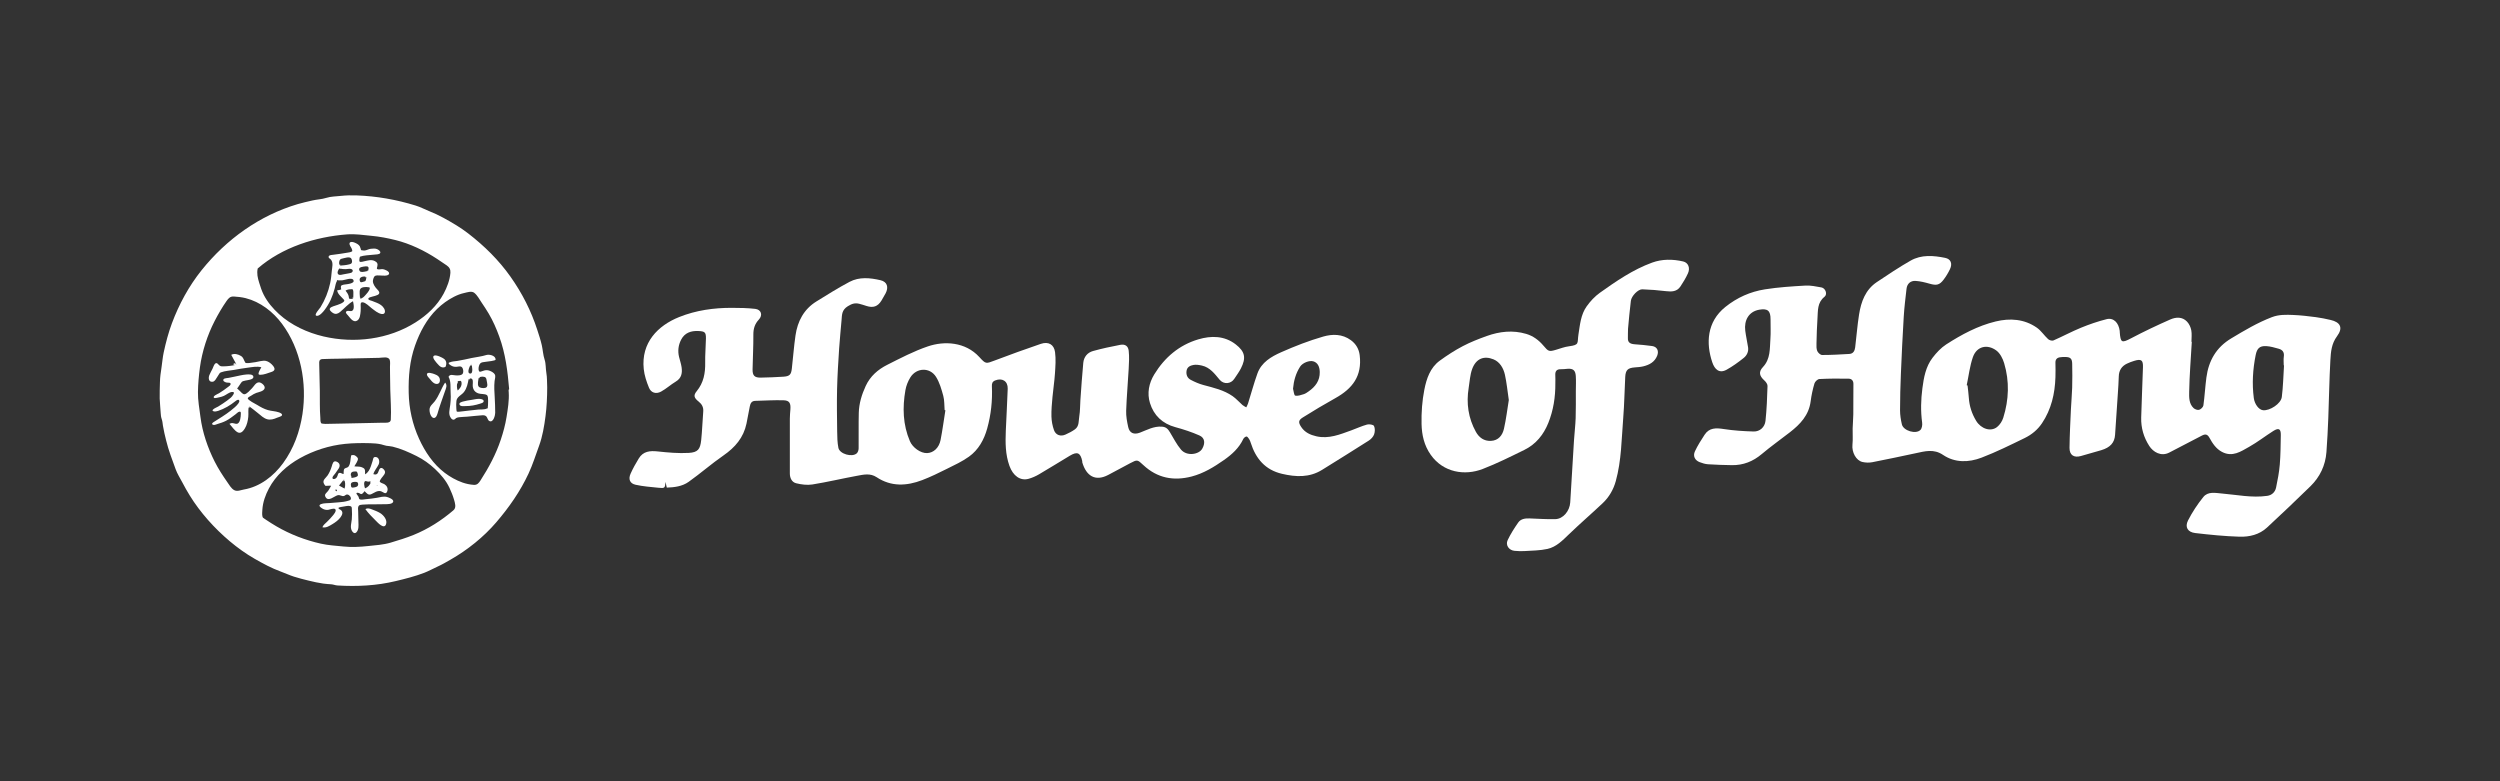 <?xml version="1.0" encoding="utf-8"?>
<!-- Generator: Adobe Illustrator 20.0.0, SVG Export Plug-In . SVG Version: 6.00 Build 0)  -->
<svg version="1.1" id="Layer_1" xmlns="http://www.w3.org/2000/svg" xmlns:xlink="http://www.w3.org/1999/xlink" x="0px" y="0px"
	 viewBox="0 0 1280 400" enable-background="new 0 0 1280 400" xml:space="preserve">
<rect x="0" y="0" width="1280" height="400" fill="#333333" stroke="none"/>
<g>
	<path fill="#FFFFFF" d="M280.165,198.282c-0.131-2.467-0.004-4.95-0.437-7.392c-0.392-2.209-0.174-4.584-0.881-6.726
		c-0.795-2.409-0.901-5.019-1.47-7.513c-0.595-2.61-1.455-5.177-2.277-7.722c-3.162-9.801-7.79-18.872-13.733-27.272
		c-6.035-8.531-13.338-15.694-21.578-22.08c-4.016-3.112-8.337-5.635-12.785-8.068c-2.384-1.304-4.803-2.413-7.32-3.433
		c-2.285-0.926-4.477-2.089-6.837-2.822c-9.835-3.053-19.968-4.84-30.268-5.209c-2.693-0.097-5.395-0.048-8.074,0.251
		c-2.44,0.272-5.123,0.266-7.468,1.015c-2.251,0.719-4.791,0.79-7.122,1.337c-2.485,0.583-4.998,1.121-7.447,1.844
		c-19.584,5.785-36.56,18.013-49.259,33.856c-6.489,8.095-11.549,17.42-15.173,27.124c-1.83,4.9-3.118,9.861-4.226,14.969
		c-0.553,2.551-0.722,5.117-1.121,7.688c-0.4,2.577-0.749,4.966-0.806,7.588c-0.06,2.781-0.194,5.572-0.123,8.354
		c0.062,2.431,0.402,4.852,0.5,7.285c0.046,1.141,0.183,2.241,0.565,3.323c0.383,1.082,0.423,2.191,0.603,3.334
		c0.402,2.551,1.04,5.035,1.645,7.543c1.211,5.028,3.092,9.778,4.83,14.636c0.833,2.328,2.291,4.592,3.442,6.794
		c1.193,2.282,2.459,4.53,3.811,6.721c5.38,8.717,12.64,16.8,20.469,23.391c3.967,3.34,8.283,6.444,12.789,9.015
		c4.258,2.429,8.655,4.832,13.271,6.499c2.298,0.83,4.5,1.891,6.833,2.626c2.462,0.776,4.964,1.423,7.474,2.027
		s5.033,1.176,7.591,1.533c1.335,0.186,2.666,0.263,4.009,0.358c1.098,0.077,2.073,0.533,3.178,0.601
		c10.054,0.625,20.072,0.109,29.851-2.248c4.897-1.181,9.965-2.427,14.662-4.263c2.281-0.892,4.534-2.151,6.778-3.168
		c2.297-1.041,4.473-2.317,6.66-3.57c8.654-4.955,16.844-11.502,23.349-19.076c6.546-7.621,12.268-15.824,16.531-24.959
		c2.174-4.657,3.646-9.464,5.417-14.268c1.746-4.737,2.635-10.126,3.28-15.119C279.929,208.208,280.165,203.194,280.165,198.282
		C280.017,195.495,280.165,199.332,280.165,198.282z M131.943,137.463c12.488-10.825,29.535-16.238,45.777-17.458
		c4.192-0.315,8.198,0.329,12.354,0.72c4.206,0.395,8.208,1.149,12.3,2.159c7.629,1.883,14.931,5.42,21.475,9.712
		c1.632,1.071,3.258,2.158,4.857,3.277c1.391,0.972,2.033,2.088,1.902,3.802c-0.282,3.679-1.726,7.444-3.456,10.667
		c-3.323,6.189-8.514,10.999-14.4,14.726c-13.78,8.726-31.286,10.889-47.075,7.2c-8.27-1.932-16.533-5.736-22.847-11.487
		c-3.096-2.82-5.866-6.079-7.786-9.819c-1.022-1.992-1.697-4.111-2.353-6.245C131.939,142.275,131.384,140.022,131.943,137.463
		C135.348,134.512,131.943,137.463,131.943,137.463z M200.096,214.913c-0.112,1.94-3.052,1.49-4.361,1.518
		c-2.429,0.053-4.857,0.107-7.286,0.16c-4.655,0.102-9.31,0.202-13.965,0.294c-2.167,0.043-4.335,0.063-6.502,0.127
		c-0.913,0.027-1.824,0.082-2.729-0.084c-0.896-0.164-0.78-0.095-1.054-0.859c-0.202-0.562-0.131-1.407-0.18-2.007
		c-0.374-4.593-0.217-9.272-0.274-13.879c-0.055-4.483-0.236-8.962-0.3-13.443c-0.012-0.818-0.193-1.924,0.496-2.523
		c0.495-0.431,1.422-0.37,2.04-0.398c2.45-0.112,4.911-0.109,7.363-0.161c4.704-0.101,9.407-0.201,14.111-0.301
		c2.202-0.047,4.403-0.093,6.605-0.139c1.676-0.035,4.891-0.929,5.503,1.156c0.306,1.043,0.093,2.379,0.102,3.451
		c0.01,1.221,0.02,2.441,0.032,3.662c0.026,2.632,0.061,5.263,0.116,7.894C199.92,204.526,200.392,209.773,200.096,214.913
		C200.049,215.727,200.156,213.871,200.096,214.913z M124.875,250.629c-1.66,0.282-3.398,1.199-5.015,0.293
		c-1.506-0.843-2.582-2.778-3.55-4.165c-2.32-3.319-4.566-6.805-6.396-10.42c-3.573-7.059-6.299-15.05-7.292-22.913
		c-0.533-4.216-1.33-8.434-1.271-12.699c0.058-4.173,0.448-8.505,1.01-12.64c1.107-8.142,3.803-16.489,7.565-23.784
		c1.799-3.49,3.818-6.947,6.06-10.172c1.044-1.501,1.908-2.429,3.771-2.316c2.013,0.123,4.052,0.345,6.01,0.837
		c7.516,1.888,14.063,7.009,18.619,13.134c9.664,12.992,12.856,30.434,10.47,46.249c-1.359,9.005-4.5,17.681-9.901,25.096
		C140.124,243.761,133.109,249.228,124.875,250.629C124.102,250.76,129.797,249.791,124.875,250.629z M232.194,261.225
		c-6.105,5.238-13.014,9.66-20.484,12.673c-3.852,1.553-7.694,2.731-11.67,3.919c-3.723,1.112-7.713,1.346-11.565,1.758
		c-4.294,0.46-8.363,0.666-12.671,0.226c-3.844-0.392-7.695-0.596-11.477-1.439c-7.935-1.768-15.797-4.786-22.814-8.89
		c-1.776-1.038-3.513-2.141-5.222-3.285c-0.317-0.212-0.632-0.425-0.947-0.64c-0.681-0.464-0.818-0.446-0.99-1.224
		c-0.229-1.034-0.09-2.322-0.026-3.362c0.234-3.814,1.556-7.477,3.328-10.835c3.524-6.677,9.335-11.861,15.87-15.519
		c7.07-3.958,15.108-6.524,23.168-7.342c4.283-0.435,8.616-0.467,12.916-0.349c1.866,0.051,3.74,0.177,5.563,0.597
		c0.891,0.205,1.749,0.569,2.651,0.722c1.071,0.182,2.141,0.189,3.206,0.447c4.219,1.023,8.333,2.869,12.21,4.79
		c3.476,1.723,6.658,3.995,9.48,6.651c2.994,2.818,5.662,5.916,7.403,9.661c0.906,1.948,1.73,3.939,2.33,6.005
		C232.946,257.488,233.767,259.875,232.194,261.225C229.546,263.497,232.83,260.679,232.194,261.225z M260.468,200.889
		c0.266,4.188-0.466,8.536-1.123,12.663c-0.628,3.945-1.686,7.807-2.948,11.592c-2.48,7.439-6.117,14.202-10.347,20.78
		c-0.878,1.365-1.678,2.435-3.415,2.327c-1.974-0.123-3.979-0.542-5.842-1.201c-3.258-1.153-6.347-2.883-9.096-4.969
		c-5.895-4.474-10.058-10.723-13.11-17.39c-3.399-7.424-5.158-15.412-5.331-23.556c-0.176-8.308,0.479-16.333,3.258-24.22
		c2.436-6.912,5.983-13.593,11.28-18.742c2.567-2.496,5.489-4.62,8.682-6.245c1.633-0.831,3.295-1.492,5.088-1.882
		c1.592-0.346,3.879-1.227,5.271-0.116c1.575,1.258,2.641,3.323,3.75,4.966c1.256,1.86,2.495,3.732,3.637,5.665
		c2.2,3.723,3.935,7.699,5.409,11.76c3.201,8.813,4.272,17.704,5.068,26.986C260.24,199.334,260.442,200.485,260.468,200.889
		C260.696,204.49,260.435,200.368,260.468,200.889z M127.454,207.935c-0.519,1.822-0.156,3.625-0.332,5.474
		c-0.185,1.947-0.709,4.29-1.758,5.961c-0.813,1.295-2.028,2.854-3.708,1.962c-1.605-0.852-2.959-3.006-4.183-4.33
		c0.946-0.403,1.228-0.503,2.222-0.263c0.65,0.156,1.413,0.473,2.057,0.096c1.277-0.749,1.508-3.396,1.538-4.695
		c0.017-0.753,0.168-1.525-0.811-1.338c-0.596,0.114-1.374,0.957-1.867,1.319c-1.587,1.166-3.14,2.435-4.901,3.332
		c-1.39,0.708-2.875,1.205-4.369,1.641c-0.562,0.164-1.415,0.604-2.022,0.464c-1.258-0.29-0.65-0.986-0.008-1.402
		c3.011-1.954,6.079-3.698,8.89-5.966c1.323-1.068,2.86-2.249,3.853-3.646c0.282-0.397,0.709-1.1,0.374-1.59
		c-0.442-0.646-1.374,0.031-1.857,0.421c-2.668,2.152-5.626,3.914-8.909,5.006c-0.618,0.206-1.643,0.452-2.307,0.214
		c-0.868-0.311-0.55-0.689,0.011-1.154c0.623-0.517,1.639-0.869,2.341-1.288c0.839-0.5,1.66-1.031,2.466-1.582
		c1.358-0.928,2.773-1.881,4.009-2.969c0.688-0.606,2.843-3.158,0.552-2.912c-1.41,0.151-2.829,1.402-4.077,1.987
		c-0.753,0.353-1.558,0.57-2.37,0.734c-0.451,0.092-2.255,0.623-2.668,0.297c-1.084-0.857,2.096-2.112,2.516-2.361
		c1.621-0.957,3.127-2.103,4.636-3.226c0.454-0.338,1.255-0.805,1.31-1.463c0.076-0.901-1.265-0.683-1.995-0.783
		c-0.765-0.105-2.337-0.81-1.577-1.759c0.396-0.495,1.985-0.535,2.621-0.665c0.972-0.199,1.943-0.397,2.916-0.591
		c2.004-0.401,4.069-0.96,6.108-1.114c0.948-0.071,3.551-0.297,3.596,1.239c0.043,1.44-3.117,1.629-4.103,1.872
		c-1,0.247-1.587,0.228-2.181,1.102c-0.462,0.68-0.924,1.361-1.386,2.041c-0.101,0.149-0.203,0.298-0.304,0.448
		c-0.442,0.334-0.404,0.617,0.114,0.849c0.137,0.24,0.625,0.602,0.799,0.769c0.584,0.56,1.503,1.774,2.376,1.801
		c1.237,0.037,3.107-2.233,3.938-3.05c1.036-1.021,1.946-3.078,3.631-3.044c1.214,0.025,3.262,1.756,2.847,3.071
		c-0.482,1.53-2.994,1.892-4.266,2.334c-0.938,0.327-1.774,0.851-2.597,1.398c-0.45,0.299-1.666,0.809-1.747,1.351
		c-0.137,0.913,4.036,2.939,4.794,3.404c1.763,1.081,3.507,2.062,5.506,2.635c1.826,0.523,3.819,0.532,5.604,1.154
		c0.512,0.178,1.995,0.744,1.544,1.599c-0.282,0.535-1.932,0.923-2.461,1.158c-1.594,0.708-3.305,1.251-5.052,0.781
		c-1.775-0.477-3.299-1.954-4.691-3.09C130.581,210.314,129.057,209.096,127.454,207.935
		C127.019,209.462,128.383,208.607,127.454,207.935z M121.12,186.731c-0.91-1.687-1.82-3.373-2.731-5.06
		c1.579-0.855,3.463-0.315,4.929,0.549c1.386,0.817,1.393,1.98,2.154,3.199c0.33,0.529,0.292,0.466,1.039,0.49
		c0.391,0.013,0.762-0.007,1.152-0.046c1.024-0.104,2.048-0.283,3.066-0.434c1.675-0.249,3.751-0.99,5.435-0.647
		c1.37,0.279,2.855,1.49,3.694,2.578c1.21,1.569,0.836,2.529-0.966,3.109c-1.69,0.545-3.869,1.465-5.668,1.426
		c-0.86-0.018-1.01-0.292-0.765-1.126c0.269-0.918,0.925-1.875,1.347-2.73c-2.231-0.603-4.713-0.066-6.996,0.224
		c-2.334,0.297-4.649,0.696-6.961,1.124c-2.087,0.386-4.665,0.47-6.64,1.231c-0.729,0.281-0.767,0.443-1.192,1.134
		c-0.292,0.474-0.587,0.946-0.893,1.411c-0.526,0.798-1.112,2.088-2.164,2.275c-2.158,0.383-2.374-1.924-1.782-3.361
		c0.462-1.122,1.081-2.206,1.626-3.291c0.376-0.748,0.785-2.234,1.457-2.697c0.739-0.509,1.229,0.171,1.721,0.679
		c0.787,0.813,1.23,0.814,2.346,0.802C116.616,187.548,118.892,187.246,121.12,186.731
		C120.061,184.77,118.041,187.443,121.12,186.731z M184.196,131.434c-0.07,0.679-0.442,2.183-0.032,2.515
		c0.509,0.412,2.027-0.12,2.564-0.229c1.78-0.363,3.402-0.94,5.137-0.075c1.335,0.666,1.674,1.476,1.295,2.89
		c-0.235,0.874-0.488,1.301,0.646,1.401c0.798,0.07,1.518-0.27,2.358-0.104c0.901,0.178,3.273,1.066,3.055,2.259
		c-0.28,1.536-3.884,0.942-4.935,0.931c-0.653-0.007-1.872-0.116-2.42,0.346c-0.511,0.43-0.959,1.934-0.948,2.576
		c0.026,1.553,1.236,3.246,2.283,4.27c4.08,3.994-5.633,3.038-4.545,5.079c0.186,0.349,1.561,0.671,1.845,0.783
		c0.861,0.339,1.732,0.654,2.584,1.016c1.453,0.619,2.761,1.438,3.572,2.841c0.76,1.315,0.653,3.137-1.268,2.827
		c-1.896-0.305-3.665-1.875-5.135-2.978c-1.193-0.894-2.982-2.891-4.589-3.015c-0.911-0.07-1.013,0.48-1.005,1.368
		c0.009,1.058,0.103,2.08-0.008,3.144c-0.168,1.612-0.255,4.011-1.856,4.916c-1.988,1.123-3.56-1.523-4.701-2.785
		c-0.557-0.616-1.553-1.528-0.587-2.092c0.69-0.402,1.634,0.08,2.362-0.051c1.938-0.35,1.144-3.702,0.868-5.046
		c-2.519,1.371-4.457,3.744-6.668,5.554c-1.082,0.886-2.227,1.273-3.51,0.525c-0.742-0.433-2.266-1.606-1.566-2.525
		c0.642-0.843,2.827-1.262,3.795-1.663c0.964-0.4,2.244-0.741,3.02-1.471c0.625-0.588,0.627-0.819,0.066-1.417
		c-0.493-0.526-0.99-1.046-1.494-1.56c-0.864-0.882-1.545-1.755-1.774-3.005c0.424-0.092,1.19-0.121,1.564-0.338
		c0.174-0.038,0.349-0.075,0.523-0.113c-0.057-0.376-0.113-0.751-0.17-1.127c0.05-0.708-0.087-0.729,0.629-1.08
		c0.372-0.182,0.775-0.245,1.177-0.317c0.906-0.161,5.858-0.414,4.517-2.443c-0.843-1.275-4.338,0.167-5.519,0.266
		c-0.533,0.045-1.068,0.058-1.602,0.04c-0.183-0.01-0.366-0.02-0.549-0.03c-0.499-0.231-0.736-0.075-0.712,0.467
		c-0.582,0.866-0.797,2.516-1.058,3.53c-1.073,4.157-2.606,7.738-5.22,11.186c-0.748,0.986-2.654,3.307-4.143,2.972
		c-1.533-0.345,1.609-3.652,2.045-4.354c2.319-3.733,4.04-8.039,4.958-12.331c0.444-2.075,0.642-4.169,0.834-6.28
		c0.171-1.879,0.898-4.165-0.446-5.786c-0.46-0.554-1.48-0.833-1.126-1.679c0.315-0.751,1.757-0.722,2.383-0.815
		c2.523-0.376,5.092-0.622,7.593-1.129c0.438-0.089,1.147-0.156,1.536-0.375c0.597-0.335,0.631-0.162,0.472-0.941
		c-0.154-0.753-0.611-1.362-0.972-2.022c-1.13-2.064,0.407-2.497,2.261-1.74c0.955,0.39,2.088,0.969,2.626,1.872
		c0.254,0.426,0.281,0.979,0.525,1.391c-0.018,0.478,0.212,0.706,0.69,0.686c0.343,0.083,0.691,0.121,1.043,0.114
		c1.185-0.042,2.184-0.782,3.374-0.909c1.027-0.11,2.298-0.252,3.259,0.186c0.644,0.294,1.914,1.063,1.592,1.93
		c-0.322,0.865-2.524,0.8-3.279,0.891C189.037,130.664,186.457,130.656,184.196,131.434
		C184.115,132.23,184.581,131.301,184.196,131.434z M173.806,136.017c1.582-0.154,3.222-0.199,4.765-0.607
		c0.785-0.207,1.417-0.306,1.627-1.061c0.155-0.558-0.038-1.621-0.421-2.077c-0.865-1.031-3.263-0.157-4.416,0.087
		c-0.968,0.204-1.38,0.414-1.635,1.451C173.549,134.531,173.671,135.3,173.806,136.017
		C174.93,135.908,173.577,134.806,173.806,136.017z M184.347,152.991c1.51-0.312,2.27-1.341,3.276-2.499
		c0.492-0.567,1.003-1.15,1.341-1.827c0.118-0.236,0.344-0.628,0.344-0.896c0-0.648,0.023-0.584-0.739-0.717
		c-1.154-0.202-3.571-0.196-4.154,1.029C183.836,149.292,184.326,151.674,184.347,152.991
		C184.875,152.882,184.322,151.425,184.347,152.991z M173.794,137.353c-0.645,0.769-1.633,2.693-0.269,3.3
		c0.621,0.277,1.687-0.084,2.3-0.188c0.994-0.169,1.99-0.345,2.977-0.55c0.61-0.126,1.413-0.215,1.708-0.87
		c0.342-0.758-0.205-1.208-0.893-1.355c-0.802-0.172-1.819,0.104-2.638,0.117C175.898,137.824,174.812,137.745,173.794,137.353
		C173.551,137.643,175.526,138.02,173.794,137.353z M180.858,153.015c0.007-1.028,0.108-2.057,0.067-3.085
		c-0.016-0.403,0.018-0.952-0.144-1.335c-0.3-0.709-0.349-0.533-1.146-0.507c-1.053,0.035-1.802,0.17-2.717,0.691
		c0.642,0.909,1.268,1.638,1.57,2.726c0.057,0.204,0.159,1.266,0.311,1.398C179.062,153.131,180.497,152.996,180.858,153.015
		C180.869,151.252,180.071,152.973,180.858,153.015z M188.475,138.716c0.172-0.902,0.633-1.941-0.421-2.307
		c-0.564-0.196-3.337,0.241-3.798,0.655c-0.722,0.649-0.347,1.865,0.512,2.109C185.767,139.458,187.459,138.86,188.475,138.716
		C188.583,138.147,187.353,138.874,188.475,138.716z M187.629,141.706c-1.43-0.366-3.916-0.018-3.451,1.934
		c0.33,1.386,1.148,0.776,2.271,0.492c0.796-0.202,0.62-0.185,0.898-0.85C187.535,142.83,187.542,142.187,187.629,141.706
		C186.311,141.368,187.479,142.541,187.629,141.706z M191.126,242.882c1.711,0.292,2.252-0.198,2.772-1.79
		c0.575-1.758,1.56-2.045,2.802-0.503c1.254,1.556-0.419,2.89-1.338,4.138c-0.379,0.514-1.179,1.582-0.826,2.021
		c0.434,0.54,1.745,0.821,2.351,1.21c1.227,0.789,1.923,2.137,1.39,3.588c-0.765,2.082-2.162,0.168-3.477-0.085
		c-1.764-0.339-3.165,0.858-4.661,1.538c-1.62,0.736-2.364-0.447-3.468-1.519c-0.396,0.424-1.006,1.437-1.634,1.484
		c-0.49,0.037-0.817-0.381-1.235-0.534c-0.3-0.11-1.218-0.356-1.324,0.193c-0.055,0.282,0.954,1.337,1.095,1.723
		c0.312,0.853,0.101,1.33,1.129,1.439c0.851,0.09,1.814-0.115,2.66-0.202c1.867-0.193,3.75-0.364,5.596-0.71
		c1.702-0.319,3.426-0.863,5.157-0.428c0.793,0.2,3.551,1.194,3.213,2.426c-0.359,1.311-3.018,1.269-3.972,1.278
		c-1.988,0.019-3.976,0.038-5.963,0.07c-1.896,0.031-3.832-0.042-5.72,0.144c-0.714,0.07-1.659,0.097-2.054,0.685
		c-0.481,0.717-0.256,1.932-0.233,2.751c0.054,1.887,0.066,3.774,0.129,5.661c0.056,1.646,0.244,3.684-0.992,5.032
		c-0.976,1.065-2.003,0.057-2.474-0.953c-0.825-1.771-0.111-3.777,0.073-5.62c0.176-1.765,0.13-3.542,0.028-5.31
		c-0.054-0.934-0.044-1.267-0.914-1.508c-0.938-0.26-2.316,0.07-3.256,0.242c-0.539,0.099-2.669,0.357-2.679,0.74
		c-0.016,0.581,0.657,0.653,1.028,0.905c1.526,1.036,0.994,2.524,0.08,3.796c-1.067,1.484-2.673,2.653-4.226,3.582
		c-1.586,0.949-3.253,2.062-5.125,1.589c0.491-1.208,1.466-1.897,2.397-2.807c1.056-1.033,2.08-2.101,3.012-3.247
		c0.438-0.538,1.992-2.352,1.196-3.183c-0.699-0.73-2.906,0.245-3.693,0.338c-1.179,0.139-2.243-0.213-3.22-0.861
		c-0.955-0.634-1.87-1.513-0.368-2.095c1.35-0.523,3.086-0.419,4.515-0.54c1.564-0.133,3.128-0.261,4.693-0.382
		c1.498-0.116,2.952-0.268,4.398-0.702c0.674-0.203,1.446-0.265,1.65-0.974c0.138-0.481-0.084-1.014-0.36-1.394
		c-0.309-0.426-0.856-0.841-1.387-0.91c-0.813-0.105-1.046,0.493-1.711,0.727c-1.131,0.398-2.028-0.717-3.308-0.36
		c-1.739,0.485-4.639,3.371-6.081,1.103c-0.851-1.338-0.118-1.903,0.765-2.803c0.88-0.897,1.321-2.142,2.004-3.178
		c-0.797-0.083-1.463,0.056-2.245,0.048c-0.697-0.007-0.431,0.275-0.967-0.323c-0.237-0.265-0.458-0.684-0.594-1.005
		c-0.687-1.626,1.157-2.752,1.991-3.999c0.952-1.424,1.624-3.014,2.126-4.647c0.385-1.253,0.711-3.103,2.461-2.397
		c1.702,0.687,1.953,2.156,1.072,3.515c-0.546,0.841-1.136,1.656-1.711,2.477c-0.356,0.508-1.406,1.536-1.468,2.161
		c-0.066,0.662,0.382,0.853,1.01,0.72c0.855-0.182,1.298-0.871,1.564-1.607c0.246-0.68,0.262-1.45,1.143-1.525
		c0.708-0.061,1.266,0.602,1.978,0.594c0.064-0.751-0.049-2.287,0.461-2.708c0.82-0.676,1.602-0.302,2.224-1.36
		c0.971-1.652,0.723-3.222,1.117-4.975c0.128-0.57,0.036-0.587,0.78-0.644c0.418-0.032,0.709-0.05,1.093,0.126
		c0.499,0.229,1.479,0.991,1.642,1.543c0.315,1.063-1.329,3.176-1.803,4.085c1.299,0.221,2.629-0.026,3.869,0.483
		c0.694,0.285,1.293,0.578,1.493,1.255c0.204,0.693,0.089,1.638,0.129,2.359c1.634-0.924,2.382-2.48,3.005-4.217
		c0.315-0.879,0.602-1.775,0.872-2.669c0.253-0.836,0.193-1.94,1.291-1.994c2.051-0.102,2.456,2.417,1.789,3.813
		C193.045,239.55,191.595,240.979,191.126,242.882C192.603,243.135,191.208,242.547,191.126,242.882z M179.848,244.702
		c0.985-0.066,3.188-0.371,3.387-1.298c0.099-0.46-0.317-1.758-0.599-1.919c-0.31-0.176-1.209-0.08-1.559-0.041
		C179.223,241.651,179.517,243.253,179.848,244.702C180.342,244.669,179.167,241.726,179.848,244.702z M189.974,246.709
		c-0.443-0.438-0.971-0.095-1.487-0.094c-0.374,0.001-1.174-0.418-1.504-0.279c-0.908,0.383-0.469,2.845-0.082,3.694
		C188.464,249.466,189.452,248.254,189.974,246.709C189.462,246.203,189.453,248.252,189.974,246.709z M179.933,249.765
		c0.818-0.172,2.329-0.188,3.008-0.761c0.611-0.516,0.647-1.706-0.07-2.127c-0.535-0.315-2.134-0.18-2.658,0.135
		C179.231,247.6,179.782,248.869,179.933,249.765C180.943,249.552,179.813,249.054,179.933,249.765z M176.29,245.206
		c-0.908,1.13-1.816,2.259-2.724,3.389c0.95,0.522,1.9,1.044,2.851,1.566C176.965,248.515,176.701,246.85,176.29,245.206
		C175.218,246.539,176.771,247.128,176.29,245.206z M172.304,251.61c0.172-0.35,0.495-0.972-0.263-0.954
		C171.146,250.677,172.123,251.493,172.304,251.61C172.429,251.354,172.017,251.423,172.304,251.61z M193.426,248.61
		C192.672,248.272,192.702,248.944,193.426,248.61C193.279,248.544,193.279,248.678,193.426,248.61z M187.091,260.689
		c1.12-0.715,2.193-0.313,3.326,0.111c1.401,0.524,2.891,1.086,4.175,1.862c1.81,1.094,3.907,3.6,3.022,5.848
		c-1.039,2.639-4.238-0.939-5.218-1.927C190.55,264.721,188.608,262.824,187.091,260.689
		C188.229,259.963,187.5,261.264,187.091,260.689z M229.645,192.933c0.414-0.852,1.058-1.033,1.921-0.948
		c1.231,0.121,2.296,0.359,3.548,0.176c0.745-0.109,1.529-0.266,1.892-1.003c0.395-0.801,0.156-2.417-0.414-3.052
		c-0.802-0.891-1.904-0.357-2.919-0.29c-1.041,0.07-2.044-0.187-2.908-0.78c-0.22-0.151-0.988-0.647-1.026-0.921
		c-0.077-0.548,0.271-0.48,0.696-0.65c1.152-0.462,2.416-0.474,3.628-0.656c2.504-0.375,4.96-1.003,7.438-1.511
		c2.505-0.513,5.064-0.758,7.51-1.533c1.34-0.425,4.257,0.139,4.684,1.86c0.178,0.719-0.026,0.722-0.706,0.922
		c-0.464,0.136-0.919,0.225-1.396,0.303c-1.273,0.206-2.553,0.354-3.832,0.518c-1.013,0.13-1.765,0.293-2.252,1.266
		c-0.41,0.819-0.728,2.417-0.276,3.256c0.325,0.603,0.462,0.486,1.131,0.312c0.538-0.139,1.041-0.37,1.575-0.515
		c1.043-0.283,2.078-0.177,3.066,0.255c0.818,0.358,1.889,0.949,2.333,1.76c0.544,0.993-0.004,2.357-0.114,3.412
		c-0.291,2.787-0.104,5.544,0.073,8.329c0.168,2.642,0.224,5.3,0.248,7.946c0.011,1.22-0.956,5.156-2.949,4.2
		c-0.882-0.423-0.948-1.576-1.49-2.251c-0.559-0.696-1.379-0.76-2.21-0.715c-2.577,0.14-5.156,0.526-7.733,0.716
		c-1.331,0.098-2.679,0.122-4.005,0.271c-0.543,0.061-1.092,0.148-1.572,0.429c-0.413,0.242-0.68,0.705-1.155,0.815
		c-1.109,0.258-1.924-1.224-2.202-2.087c-0.339-1.052-0.186-2.445-0.002-3.518c0.476-2.782,0.703-5.374,0.498-8.208
		C230.527,198.352,231.046,195.384,229.645,192.933C230.156,191.878,230.81,194.971,229.645,192.933z M239.965,193.917
		c-0.449,2.408-0.871,4.79-2.399,6.787c-1.225,1.601-3.565,2.341-3.87,4.503c-0.174,1.231-0.139,2.696-0.052,3.935
		c0.017,0.239,0.071,1.383,0.237,1.551c0.283,0.286,1.624,0.054,1.97,0.018c3.041-0.315,6.061-0.754,9.109-1.025
		c1.196-0.106,3.204,0.093,4.264-0.522c0.447,0.02,0.621-0.198,0.523-0.655c0.046-0.356,0.084-0.712,0.111-1.07
		c0.055-0.71,0.075-1.424,0.056-2.136c-0.025-0.926,0.081-2.604-0.697-3.069c-1.073-0.642-2.847-0.406-4.05-0.755
		c-1.86-0.539-2.879-1.744-3.114-3.651c-0.121-0.98,0.286-2.702-0.198-3.568C241.445,193.527,240.704,193.765,239.965,193.917
		C239.794,194.834,241.569,193.587,239.965,193.917z M245.088,193.309c-0.118,1.225-0.81,3.468-0.042,4.565
		c0.619,0.884,2.678,0.994,3.6,0.659c1.404-0.51,0.737-2.445,0.548-3.574c-0.163-0.974-0.218-1.762-1.259-1.998
		C246.952,192.74,245.994,192.851,245.088,193.309C244.982,194.419,246.341,192.676,245.088,193.309z M234.198,195.208
		c-0.229,1.641-0.507,3.184,0.174,4.74c0.859-0.864,1.817-1.87,1.944-3.143c0.04-0.403,0.039-1.091-0.165-1.453
		c-0.287-0.511-0.135-0.312-0.769-0.321C235.013,195.026,234.557,195.155,234.198,195.208
		C233.789,198.142,234.892,195.105,234.198,195.208z M241.368,186.069c-0.575,0.742-2.704,4.899-0.721,5.186
		C242.592,191.537,241.582,186.937,241.368,186.069C240.179,187.604,241.82,187.899,241.368,186.069z M227.903,195.875
		c1.263,1.399,0.433,2.953-0.094,4.49c-0.673,1.964-1.37,3.919-2.056,5.879c-0.664,1.896-1.273,3.791-1.817,5.724
		c-0.402,1.428-1.559,2.964-2.945,1.373c-0.763-0.876-1.149-2.648-1.069-3.768c0.126-1.771,1.586-2.713,2.597-4.008
		C224.821,202.615,225.853,198.969,227.903,195.875C228.912,196.992,227.362,196.691,227.903,195.875z M228.077,187.845
		c-1.757,0.815-2.925-0.217-4.038-1.526c-0.566-0.666-3.332-3.478-1.724-4.245c1.071-0.511,4.158,0.991,5.023,1.652
		C228.688,184.757,228.765,186.377,228.077,187.845C226.893,188.394,228.896,186.096,228.077,187.845z M225.222,194.881
		c-0.062,1.872-1.825,2.084-3.122,1.208c-0.795-0.537-1.399-1.279-1.987-2.025c-0.417-0.528-1.418-1.457-1.507-2.143
		c-0.242-1.877,3.047-0.659,3.846-0.373C224.076,192.128,225.35,193.008,225.222,194.881
		C225.173,196.367,225.291,193.872,225.222,194.881z M238.375,207.917c-0.815,0-2.588,0.285-3.059-0.669
		c-0.565-1.145,1.258-1.517,1.964-1.72c1.308-0.376,2.682-0.554,4.025-0.768c1.261-0.201,2.662-0.565,3.942-0.548
		c0.666,0.009,2.162,0.142,2.365,0.967c0.242,0.983-1.188,1.299-1.829,1.508C243.388,207.467,240.899,207.928,238.375,207.917
		C237.765,207.917,241.1,207.929,238.375,207.917z"/>
	<path fill="#FFFFFF" d="M341.393,249.658c-0.251-1.122-0.453-2.024-0.655-2.926c-0.233,3.179-0.334,3.34-3.652,2.997
		c-3.911-0.405-7.868-0.687-11.69-1.539c-2.913-0.65-3.783-2.85-2.542-5.647c1.199-2.703,2.668-5.303,4.211-7.831
		c2.25-3.687,5.709-4.003,9.686-3.577c5.273,0.565,10.627,1.061,15.897,0.754c4.684-0.273,5.87-1.869,6.368-6.563
		c0.515-4.86,0.64-9.759,1.043-14.633c0.183-2.216-0.712-3.77-2.361-5.093c-2.301-1.847-2.799-3.102-1.005-5.286
		c3.594-4.375,4.464-9.313,4.362-14.728c-0.077-4.068,0.314-8.142,0.382-12.215c0.056-3.287-0.585-3.727-3.826-3.886
		c-3.874-0.19-7.065,0.918-8.894,4.476c-1.414,2.751-1.781,5.76-1.034,8.827c0.424,1.741,1.033,3.451,1.288,5.214
		c0.429,2.962,0.005,5.593-2.953,7.361c-2.615,1.563-4.903,3.695-7.569,5.146c-2.553,1.389-5.093,0.625-6.157-1.953
		c-1.263-3.061-2.358-6.337-2.701-9.607c-1.42-13.529,7.25-22.272,18.155-26.63c8.678-3.468,17.711-4.725,26.965-4.699
		c3.99,0.011,8.005,0.066,11.959,0.526c3.083,0.359,3.976,3.219,1.846,5.493c-2.069,2.209-2.819,4.659-2.799,7.671
		c0.039,5.927-0.294,11.855-0.405,17.784c-0.06,3.229,1.017,4.315,4.227,4.247c3.843-0.081,7.689-0.216,11.525-0.469
		c3.152-0.208,3.984-1.007,4.34-4.058c0.661-5.67,1.058-11.375,1.875-17.02c1.057-7.301,4.264-13.46,10.73-17.459
		c5.585-3.454,11.157-6.961,16.955-10.029c5.011-2.651,10.54-2.062,15.826-0.841c3.465,0.801,4.309,3.589,2.597,6.792
		c-0.663,1.242-1.358,2.469-2.102,3.664c-1.894,3.043-4.232,3.846-7.687,2.719c-1.189-0.388-2.384-0.771-3.595-1.082
		c-2.172-0.557-3.745-0.134-5.914,1.218c-3.087,1.925-2.989,4.257-3.206,6.969c-0.391,4.873-0.93,9.735-1.243,14.613
		c-0.445,6.929-0.898,13.865-1.06,20.804c-0.169,7.256-0.049,14.52,0.049,21.779c0.038,2.795,0.082,5.642,0.629,8.364
		c0.634,3.152,7.078,4.977,9.427,2.781c0.593-0.555,0.919-1.667,0.93-2.529c0.078-6.066-0.076-12.136,0.079-18.199
		c0.123-4.815,1.523-9.365,3.543-13.74c2.308-4.999,6.26-8.425,10.979-10.803c6.834-3.444,13.688-7.043,20.903-9.484
		c8.265-2.797,19.099-2.403,26.322,5.514c3.305,3.622,3.344,3.419,7.834,1.731c7.837-2.946,15.698-5.839,23.628-8.519
		c3.863-1.306,6.74,0.282,7.274,4.233c0.483,3.57,0.191,7.276-0.044,10.904c-0.263,4.05-0.912,8.074-1.272,12.121
		c-0.294,3.311-0.621,6.644-0.53,9.957c0.064,2.344,0.52,4.771,1.311,6.979c0.911,2.543,3.394,3.366,5.866,2.257
		c1.685-0.756,3.37-1.604,4.859-2.681c2.278-1.647,1.824-4.428,2.222-6.75c0.463-2.701,0.363-5.495,0.563-8.244
		c0.461-6.356,0.863-12.719,1.477-19.061c0.289-2.987,2.103-5.244,4.969-6.041c4.589-1.276,9.264-2.276,13.946-3.166
		c2.489-0.473,4.069,0.552,4.347,3.064c0.334,3.019,0.153,6.114-0.013,9.165c-0.39,7.183-1.05,14.355-1.293,21.541
		c-0.094,2.782,0.449,5.636,1.058,8.378c0.68,3.066,2.947,3.963,5.993,2.807c3.636-1.379,7.039-3.362,11.234-3.071
		c2.233,0.155,3.165,1.281,4.132,2.876c1.815,2.994,3.406,6.194,5.635,8.85c2.976,3.547,9.148,2.608,10.888-0.416
		c1.576-2.74,1.452-5.528-1.429-6.799c-3.961-1.748-8.127-3.117-12.314-4.249c-6.657-1.799-11.054-6.018-13.019-12.377
		c-1.552-5.023-0.531-10.151,2.21-14.641c5.305-8.69,12.751-15.029,22.546-17.939c6.562-1.949,13.344-1.927,19.157,2.573
		c4.78,3.7,5.393,6.915,2.675,12.269c-0.959,1.889-2.256,3.607-3.42,5.39c-1.701,2.605-5.364,3.005-7.534,0.4
		c-2.478-2.975-4.886-6.27-9.017-7.204c-1.428-0.323-3-0.582-4.398-0.312c-1.546,0.299-3.181,0.985-3.48,2.988
		c-0.302,2.026,0.406,3.714,2.147,4.63c2.05,1.079,4.224,2.036,6.454,2.636c5.201,1.398,10.486,2.578,14.982,5.709
		c1.844,1.284,3.343,3.055,5.05,4.546c0.566,0.494,1.294,0.803,1.948,1.196c0.302-0.652,0.68-1.279,0.892-1.959
		c1.608-5.13,3.001-10.336,4.816-15.39c2.049-5.704,7.066-8.617,12.131-10.866c7.005-3.109,14.21-5.917,21.566-8.032
		c4.667-1.342,9.76-1.389,14.167,1.863c2.643,1.95,4.124,4.59,4.496,7.696c1.279,10.681-3.701,17.091-12.529,22.004
		c-5.626,3.131-11.159,6.44-16.613,9.862c-2.306,1.446-2.328,2.576-0.789,4.893c1.851,2.788,4.648,4.049,7.793,4.758
		c6.339,1.429,12.023-0.958,17.757-3.022c2.722-0.98,5.36-2.236,8.137-2.999c1.099-0.302,3.202,0.022,3.558,0.719
		c0.598,1.174,0.53,3.003,0.063,4.313c-0.441,1.236-1.577,2.442-2.72,3.173c-7.918,5.062-15.915,9.999-23.89,14.97
		c-6.508,4.057-13.452,3.704-20.538,2.052c-8.6-2.005-13.438-7.777-16.007-15.86c-0.212-0.667-0.455-1.352-0.833-1.932
		c-0.354-0.543-0.963-1.381-1.359-1.329c-0.605,0.08-1.363,0.701-1.641,1.289c-2.187,4.626-5.776,7.892-9.886,10.765
		c-5.144,3.596-10.44,6.85-16.579,8.444c-9.22,2.395-17.541,0.806-24.641-5.8c-3.117-2.9-3.095-2.961-6.872-0.978
		c-3.753,1.971-7.459,4.032-11.218,5.991c-6.592,3.434-11.167,0.498-13.221-6.408c-0.066-0.221,0.014-0.482-0.035-0.711
		c-0.928-4.316-2.54-5.027-6.364-2.732c-5.25,3.15-10.443,6.397-15.727,9.488c-1.667,0.975-3.488,1.796-5.343,2.317
		c-4.289,1.206-8.002-1.538-9.829-6.605c-2.117-5.872-2.113-11.905-1.868-17.98c0.29-7.181,0.744-14.356,0.977-21.539
		c0.125-3.874-2.836-5.683-6.415-4.237c-1.476,0.596-1.748,1.602-1.685,2.997c0.331,7.335-0.449,14.573-2.413,21.634
		c-1.595,5.734-4.447,10.906-9.341,14.407c-3.473,2.484-7.438,4.313-11.286,6.229c-4.143,2.064-8.318,4.119-12.635,5.768
		c-7.944,3.035-15.889,3.456-23.343-1.491c-3.292-2.185-6.701-1.326-10.053-0.712c-7.617,1.396-15.164,3.199-22.805,4.432
		c-2.695,0.435-5.667,0.04-8.353-0.621c-2.188-0.538-3.215-2.665-3.222-4.979c-0.029-9.364-0.026-18.729,0.001-28.093
		c0.005-1.612,0.168-3.224,0.285-4.834c0.22-3.035-0.496-4.456-3.328-4.563c-4.877-0.184-9.773,0.186-14.662,0.285
		c-1.941,0.039-2.501,1.344-2.809,2.898c-0.578,2.922-1.08,5.86-1.693,8.775c-1.508,7.166-5.838,12.172-11.773,16.278
		c-6.137,4.247-11.776,9.208-17.863,13.534C349.239,249.083,345.167,249.521,341.393,249.658z M484.045,210.052
		c-0.133-0.027-0.266-0.055-0.398-0.082c-0.202-2.438-0.058-4.97-0.689-7.292c-0.909-3.347-1.898-6.844-3.718-9.732
		c-3.157-5.011-10.003-4.757-13.144,0.287c-1.213,1.947-2.124,4.252-2.519,6.509c-1.554,8.891-1.327,17.667,2.299,26.158
		c1.381,3.234,5.443,6.229,8.83,6.083c3.266-0.141,6.078-2.675,6.87-6.721C482.562,220.223,483.236,215.124,484.045,210.052z
		 M662.03,199.025c0.359,1.24,0.51,3.395,1.119,3.533c1.342,0.305,2.947-0.305,4.383-0.743c0.877-0.267,1.679-0.854,2.448-1.392
		c3.464-2.42,5.834-5.464,5.731-9.969c-0.066-2.879-1.151-4.797-3.267-5.441c-2.052-0.625-5.535,0.765-6.772,2.687
		C663.468,191.122,662.404,194.879,662.03,199.025z"/>
	<path fill="#FFFFFF" d="M1122.203,175.031c-0.488,8.505-1.188,17.007-1.344,25.518c-0.052,2.816-0.166,6.118,2.253,8.384
		c0.679,0.637,2.042,1.129,2.851,0.886c0.898-0.27,2.054-1.382,2.175-2.256c0.659-4.734,0.907-9.525,1.533-14.264
		c1.134-8.581,5.007-15.408,12.657-20.008c6.743-4.055,13.463-8.061,20.849-10.898c3.654-1.404,7.357-1.278,11.069-1.124
		c3.815,0.158,7.625,0.617,11.416,1.105c2.552,0.329,5.084,0.865,7.596,1.436c4.903,1.114,6.59,3.92,3.304,8.339
		c-2.84,3.819-3.167,7.988-3.404,12.204c-0.556,9.865-0.683,19.753-1.067,29.629c-0.227,5.83-0.519,11.662-0.952,17.48
		c-0.51,6.854-3.335,12.755-8.219,17.528c-7.313,7.145-14.728,14.189-22.23,21.136c-3.906,3.617-8.969,4.818-14.038,4.664
		c-7.586-0.229-15.171-0.994-22.716-1.874c-3.822-0.446-5.388-3.052-3.663-6.437c2.161-4.239,4.84-8.298,7.829-12.003
		c2.397-2.97,6.143-2.082,9.521-1.795c7.72,0.657,15.402,2.306,23.2,1.201c2.382-0.337,4.057-1.935,4.54-4.255
		c0.811-3.898,1.567-7.838,1.897-11.797c0.416-4.99,0.43-10.017,0.522-15.029c0.06-3.251-1.05-3.906-3.838-2.143
		c-4.175,2.641-8.09,5.723-12.388,8.133c-4.234,2.375-8.544,5.41-13.886,2.588c-3.098-1.636-4.865-4.41-6.458-7.288
		c-1.034-1.868-2.176-1.938-3.855-1.052c-5.543,2.922-11.107,5.805-16.677,8.677c-4.269,2.201-8.277-0.327-10.236-3.362
		c-2.881-4.462-4.276-9.308-4.145-14.546c0.216-8.608,0.651-17.21,0.906-25.817c0.108-3.66-0.893-4.333-4.464-3.236
		c-1.269,0.39-2.529,0.853-3.726,1.424c-2.74,1.309-4.118,3.501-4.197,6.579c-0.074,2.886-0.278,5.769-0.467,8.65
		c-0.464,7.078-0.962,14.154-1.429,21.232c-0.265,4.015-2.452,6.48-7.136,7.876c-3.452,1.029-6.921,2-10.388,2.977
		c-3.552,1.001-5.84-0.493-5.798-4.202c0.074-6.587,0.423-13.173,0.715-19.756c0.163-3.675,0.538-7.343,0.642-11.019
		c0.115-4.091,0.093-8.189,0.01-12.282c-0.054-2.677-0.97-3.458-3.671-3.452c-0.901,0.002-1.816,0.01-2.698,0.166
		c-1.509,0.267-2.256,1.171-2.213,2.786c0.066,2.462,0.083,4.929,0.005,7.39c-0.268,8.43-2.098,16.415-6.86,23.543
		c-2.255,3.375-5.337,5.891-8.896,7.622c-7.265,3.534-14.53,7.146-22.062,10.028c-6.584,2.519-13.639,2.71-19.729-1.402
		c-4.797-3.238-9.32-1.852-14.088-0.843c-7.374,1.56-14.742,3.153-22.142,4.584c-1.596,0.309-3.371,0.247-4.964-0.099
		c-3.381-0.734-5.599-5.058-5.185-8.935c0.291-2.719,0.028-5.493,0.095-8.241c0.059-2.433,0.309-4.862,0.337-7.295
		c0.058-5.165-0.015-10.331,0.056-15.496c0.024-1.712-0.985-2.66-2.333-2.69c-5.034-0.111-10.079-0.088-15.105,0.173
		c-0.905,0.047-2.232,1.311-2.514,2.264c-0.88,2.979-1.548,6.053-1.942,9.136c-0.907,7.095-5.337,11.741-10.611,15.846
		c-4.807,3.742-9.795,7.265-14.449,11.188c-4.48,3.776-9.478,5.743-15.281,5.658c-4.072-0.059-8.146-0.189-12.208-0.457
		c-1.453-0.096-2.926-0.551-4.296-1.083c-2.421-0.939-3.532-3.115-2.41-5.534c1.372-2.957,3.159-5.739,4.943-8.481
		c2.405-3.696,5.894-3.545,9.818-2.935c5.046,0.785,10.187,1.108,15.299,1.256c3.119,0.091,5.717-2.173,6.069-5.452
		c0.634-5.923,0.853-11.897,1.042-17.855c0.029-0.931-0.83-2.105-1.605-2.806c-2.562-2.316-3.099-4.374-0.748-6.879
		c3.936-4.193,3.455-9.386,3.824-14.385c0.245-3.32,0.052-6.672,0.074-10.009c0.03-4.428-1.466-5.735-5.8-4.968
		c-5.422,0.959-7.803,5.511-7.147,10.754c0.357,2.859,1.026,5.679,1.447,8.532c0.326,2.207-0.647,4.142-2.25,5.418
		c-2.765,2.202-5.662,4.311-8.746,6.021c-3.73,2.068-6.106-0.137-7.34-3.797c-3.247-9.633-2.848-20.667,6.671-28.315
		c6.028-4.844,12.812-7.851,20.281-9.037c6.839-1.086,13.797-1.524,20.721-1.924c2.71-0.156,5.492,0.451,8.202,0.934
		c2.108,0.375,3.241,3.484,1.586,4.8c-3.739,2.973-3.322,7.077-3.595,11.003c-0.297,4.269-0.399,8.554-0.506,12.834
		c-0.033,1.321-0.097,2.775,0.401,3.933c0.387,0.9,1.624,2.032,2.484,2.032c4.65,0.003,9.303-0.273,13.949-0.54
		c2.025-0.116,2.762-1.645,2.975-3.376c0.691-5.608,1.106-11.258,1.992-16.833c1.041-6.55,3.252-12.666,9.098-16.582
		c5.672-3.799,11.361-7.608,17.286-10.983c5.559-3.167,11.732-2.629,17.727-1.407c2.885,0.588,3.765,2.938,2.464,5.702
		c-0.893,1.898-1.996,3.738-3.262,5.41c-2.167,2.862-3.702,3.112-7.248,2.092c-2.324-0.668-4.728-1.26-7.126-1.412
		c-2.631-0.166-4.347,1.473-4.639,4.013c-0.547,4.758-1.137,9.519-1.427,14.296c-0.592,9.742-1.051,19.494-1.458,29.246
		c-0.26,6.23-0.431,12.468-0.432,18.703c-0.001,2.404,0.387,4.852,0.938,7.2c0.769,3.274,7.221,5.213,9.524,2.808
		c0.768-0.801,1.012-2.519,0.848-3.729c-0.796-5.867-0.636-11.709,0.127-17.543c0.726-5.55,1.716-11.114,5.221-15.663
		c1.974-2.563,4.299-5.092,6.989-6.823c7.871-5.062,16.152-9.522,25.306-11.743c7.31-1.773,14.649-1.3,21.071,3.171
		c2.215,1.542,3.765,4.014,5.792,5.871c0.625,0.572,2.027,0.979,2.729,0.673c4.742-2.07,9.312-4.546,14.095-6.507
		c4.253-1.743,8.645-3.244,13.097-4.378c3.538-0.901,6.203,1.757,6.741,6.044c0.02,0.157-0.003,0.318,0.008,0.476
		c0.403,5.645,1.008,5.791,5.964,3.182c6.509-3.426,13.173-6.582,19.906-9.548c2.864-1.262,6.147-1.488,8.588,1.11
		c1.079,1.148,1.869,2.826,2.169,4.383c0.369,1.915,0.088,3.955,0.088,5.941C1122.083,175.025,1122.143,175.028,1122.203,175.031z
		 M1006.958,197.229c0.144,0.051,0.288,0.101,0.433,0.152c0.222,2.11,0.513,4.215,0.652,6.331c0.276,4.224,1.554,8.121,3.73,11.72
		c2.519,4.167,7.49,5.771,10.734,3.194c1.427-1.134,2.615-2.98,3.165-4.736c2.896-9.245,3.238-18.646,0.447-27.961
		c-0.711-2.372-2.077-5.049-3.978-6.462c-4.556-3.387-10.055-2.28-12.031,3.424C1008.518,187.483,1007.969,192.436,1006.958,197.229
		z M1169.416,187.079c-0.048-0.004-0.096-0.007-0.144-0.011c0-1.496-0.177-3.019,0.041-4.483c0.332-2.235-0.656-3.492-2.631-4.035
		c-2.092-0.575-4.226-1.224-6.368-1.341c-3.42-0.186-4.736,1.23-5.405,4.569c-1.462,7.297-1.924,14.607-0.963,22.013
		c0.393,3.025,2.476,6.002,4.735,6.248c3.419,0.373,9.169-3.32,9.604-6.761C1168.963,197.917,1169.068,192.483,1169.416,187.079z"/>
	<path fill="#FFFFFF" d="M796.336,196.28c0.058,6.975-0.997,13.779-3.596,20.254c-2.415,6.018-6.346,10.91-12.247,13.803
		c-7.028,3.446-14.057,6.968-21.347,9.781c-9.209,3.554-20.145,1.827-26.554-7.18c-3.459-4.862-4.632-10.3-4.754-15.872
		c-0.128-5.843,0.296-11.81,1.425-17.537c1.101-5.582,2.947-11.259,7.91-14.873c3.733-2.717,7.646-5.258,11.728-7.404
		c3.932-2.067,8.118-3.71,12.31-5.211c6.589-2.359,13.337-3.12,20.21-1.093c3.563,1.051,6.419,3.203,8.753,5.942
		c2.62,3.076,2.85,3.287,6.6,2.165c2.158-0.645,4.307-1.466,6.52-1.752c5.587-0.722,4.175-1.619,4.886-6.128
		c0.785-4.982,1.19-10.083,4.173-14.288c1.851-2.609,4.145-5.102,6.737-6.95c8.419-6.001,16.99-11.892,26.772-15.471
		c5.11-1.87,10.601-1.845,15.948-0.592c2.58,0.605,3.683,3.317,2.419,6.083c-1.069,2.34-2.417,4.578-3.85,6.722
		c-1.754,2.623-4.403,2.752-7.298,2.406c-4.061-0.486-8.151-0.826-12.237-0.959c-2.158-0.071-5.536,3.44-5.836,5.891
		c-0.584,4.769-1.027,9.556-1.454,14.342c-0.137,1.532,0.023,3.088-0.067,4.626c-0.142,2.455,1.309,3.109,3.384,3.277
		c3.032,0.245,6.076,0.458,9.08,0.914c2.557,0.389,3.496,2.548,2.534,4.947c-1.319,3.286-4.023,4.7-7.186,5.461
		c-1.368,0.329-2.804,0.411-4.216,0.519c-3.599,0.274-4.765,1.302-4.957,4.848c-0.379,6.966-0.456,13.953-1.021,20.902
		c-0.883,10.882-0.885,21.893-3.832,32.516c-1.188,4.283-3.419,8.161-6.676,11.239c-5.725,5.41-11.707,10.55-17.373,16.021
		c-3.244,3.132-6.439,6.413-10.89,7.412c-3.849,0.865-7.905,0.847-11.876,1.113c-1.635,0.109-3.294,0.005-4.933-0.12
		c-2.887-0.22-4.834-2.889-3.605-5.485c1.496-3.159,3.408-6.154,5.417-9.026c1.305-1.867,3.527-2.172,5.738-2.094
		c4.427,0.157,8.859,0.48,13.28,0.368c3.937-0.1,7.328-4.122,7.606-8.576c0.661-10.602,1.263-21.208,1.928-31.81
		c0.236-3.767,0.714-7.522,0.846-11.291c0.162-4.618,0.078-9.245,0.096-13.868c0.01-2.599,0.156-5.209-0.028-7.795
		c-0.206-2.9-1.42-3.821-4.208-3.639c-1.094,0.071-2.192,0.279-3.279,0.227c-2.313-0.111-3.142,0.996-2.995,3.185
		C796.409,193.574,796.336,194.93,796.336,196.28z M772.51,204.821c-0.691-4.659-1.082-8.867-1.993-12.959
		c-0.748-3.36-2.599-6.549-5.823-7.868c-4.961-2.029-8.991-0.342-10.934,4.919c-1.116,3.019-1.265,6.403-1.791,9.632
		c-1.292,7.931-0.216,15.516,3.692,22.571c1.614,2.914,4.164,4.781,7.666,4.618c3.915-0.182,5.953-2.886,6.713-6.262
		C771.154,214.531,771.751,209.474,772.51,204.821z"/>
</g>
</svg>

